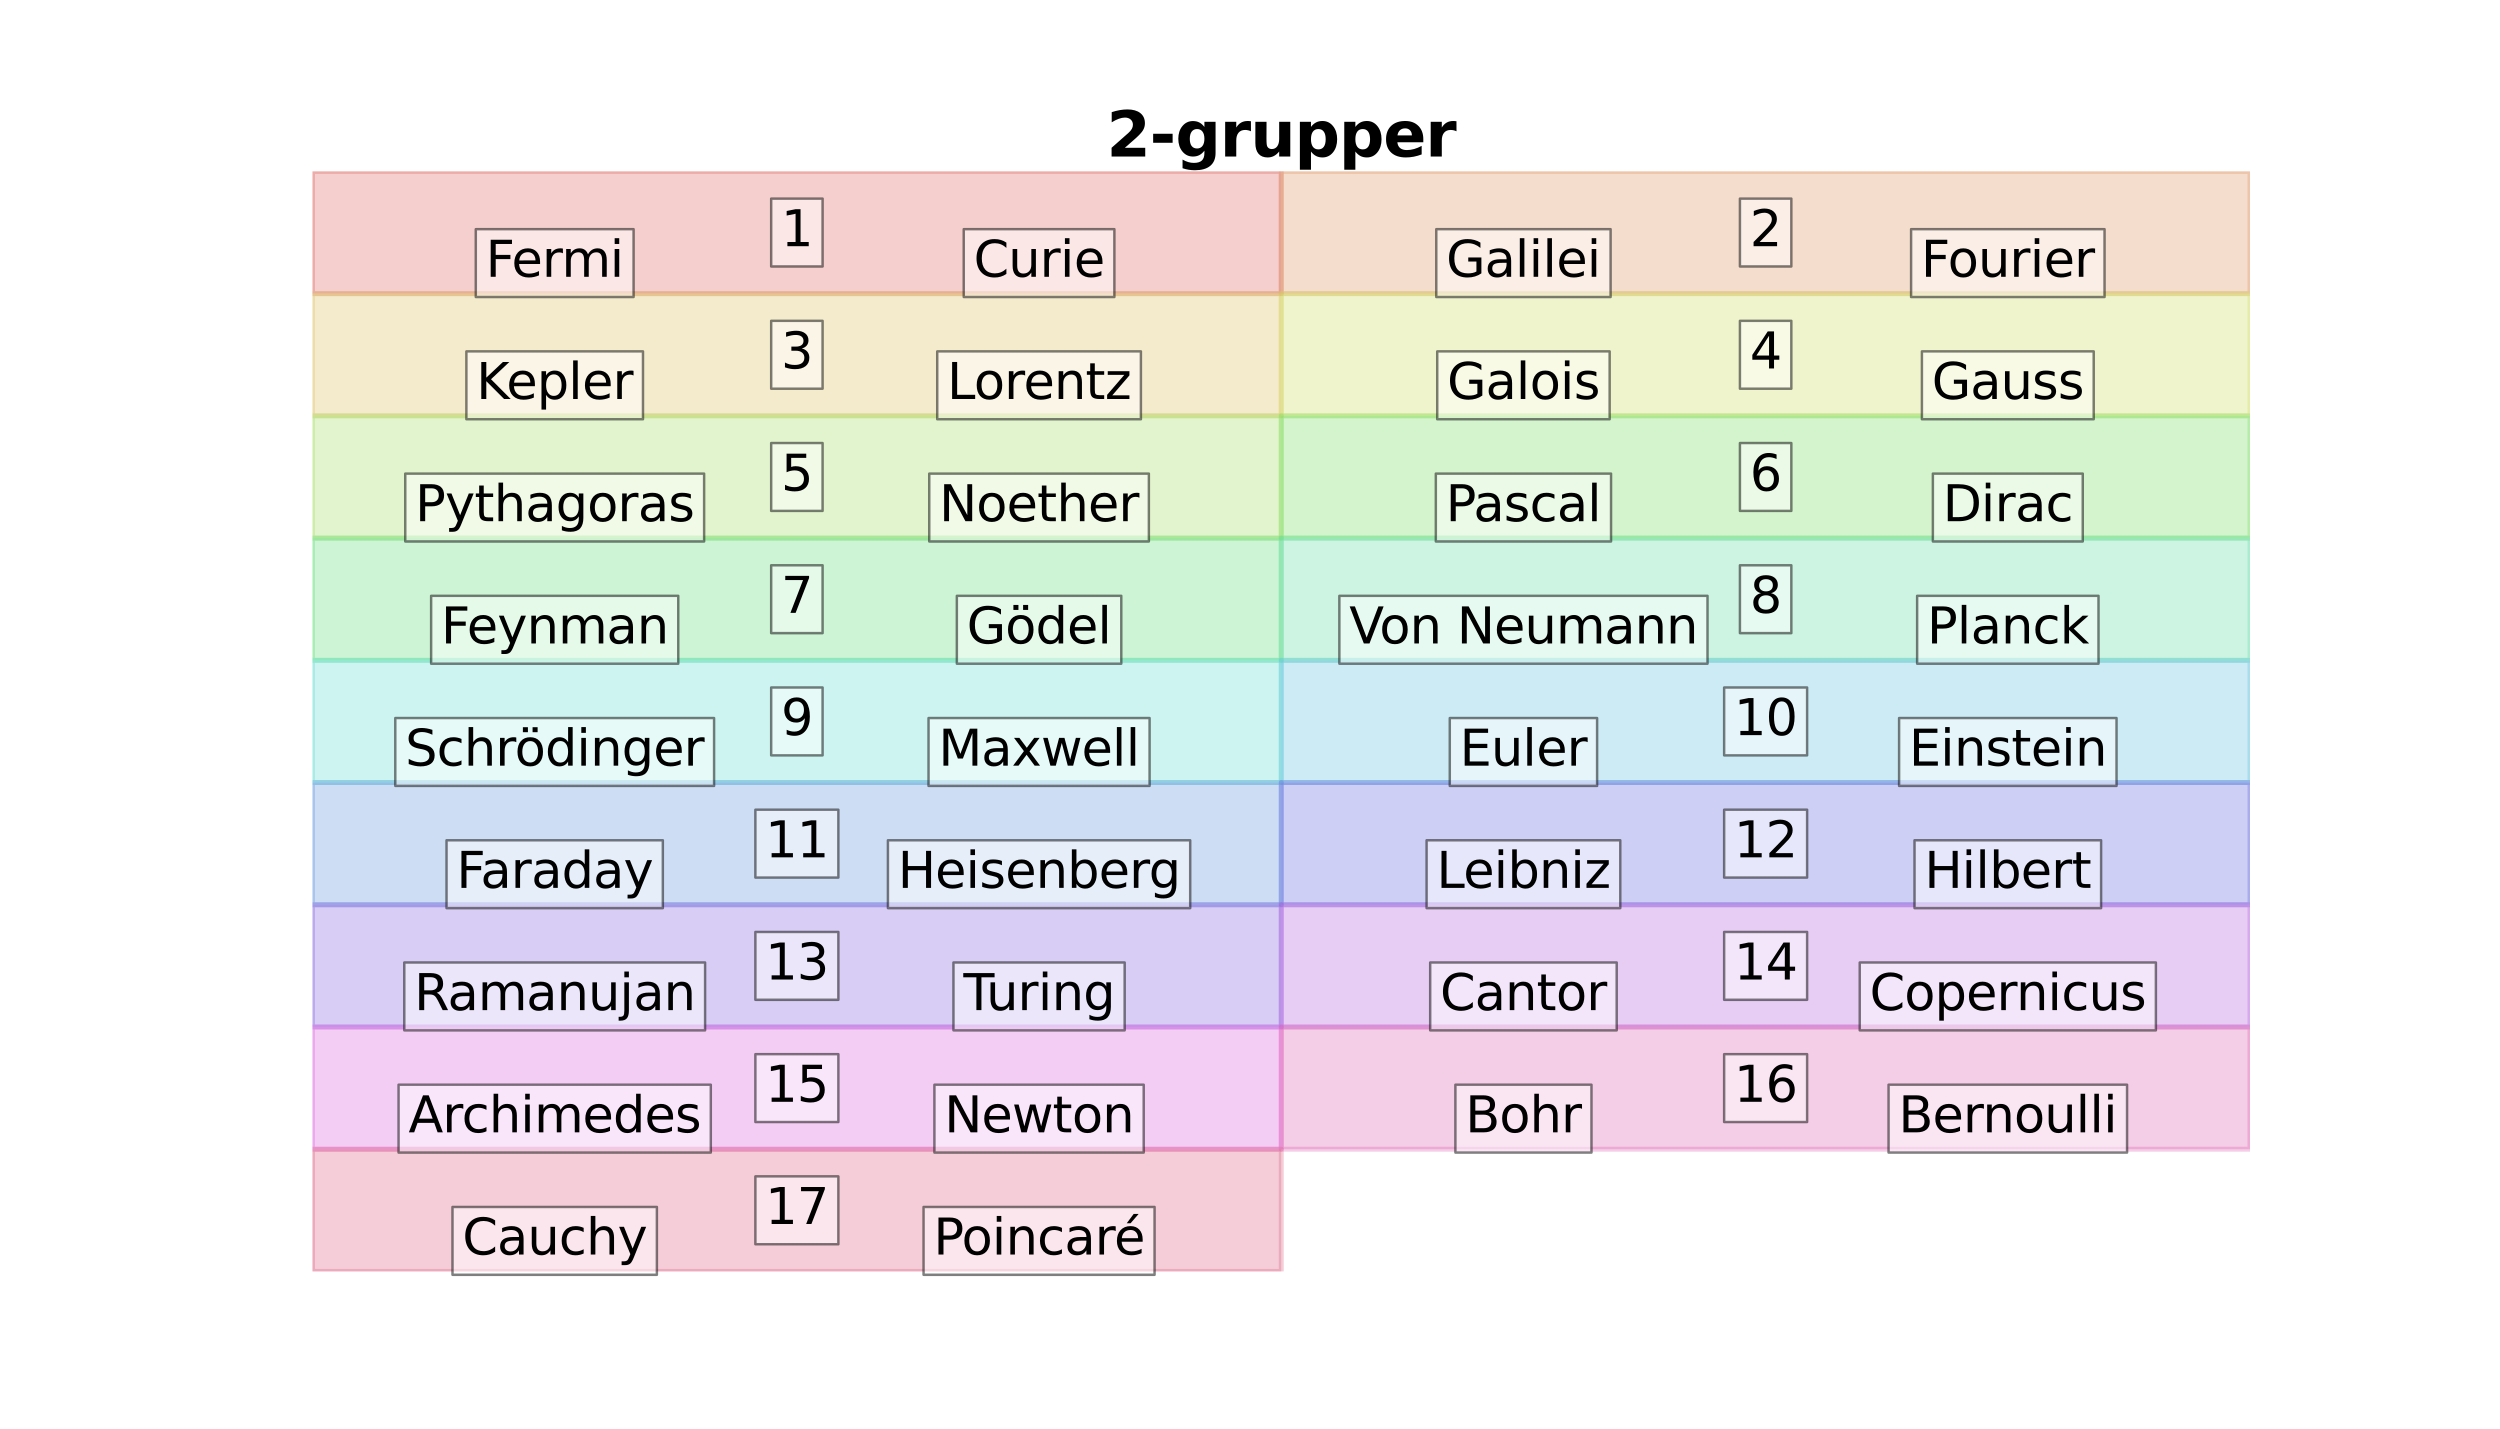 <?xml version="1.0" encoding="utf-8" standalone="no"?>
<!DOCTYPE svg PUBLIC "-//W3C//DTD SVG 1.1//EN"
  "http://www.w3.org/Graphics/SVG/1.1/DTD/svg11.dtd">
<svg xmlns:xlink="http://www.w3.org/1999/xlink" width="1008pt" height="576pt" viewBox="0 0 1008 576" xmlns="http://www.w3.org/2000/svg" version="1.1">
 <defs>
  <style type="text/css">*{stroke-linejoin: round; stroke-linecap: butt}</style>
 </defs>
 <g id="figure_1">
  <g id="patch_1">
   <path d="M 0 576 
L 1008 576 
L 1008 0 
L 0 0 
z
" style="fill: #ffffff"/>
  </g>
  <g id="axes_1">
   <g id="patch_2">
    <path d="M 126 118.4 
L 516.6 118.4 
L 516.6 69.12 
L 126 69.12 
z
" clip-path="url(#p39a112661e)" style="fill: #db5f57; opacity: 0.3; stroke: #db5f57; stroke-width: 2; stroke-linejoin: miter"/>
   </g>
   <g id="patch_3">
    <path d="M 516.6 118.4 
L 907.2 118.4 
L 907.2 69.12 
L 516.6 69.12 
z
" clip-path="url(#p39a112661e)" style="fill: #db8d57; opacity: 0.3; stroke: #db8d57; stroke-width: 2; stroke-linejoin: miter"/>
   </g>
   <g id="patch_4">
    <path d="M 126 167.68 
L 516.6 167.68 
L 516.6 118.4 
L 126 118.4 
z
" clip-path="url(#p39a112661e)" style="fill: #dbbc57; opacity: 0.3; stroke: #dbbc57; stroke-width: 2; stroke-linejoin: miter"/>
   </g>
   <g id="patch_5">
    <path d="M 516.6 167.68 
L 907.2 167.68 
L 907.2 118.4 
L 516.6 118.4 
z
" clip-path="url(#p39a112661e)" style="fill: #ccdb57; opacity: 0.3; stroke: #ccdb57; stroke-width: 2; stroke-linejoin: miter"/>
   </g>
   <g id="patch_6">
    <path d="M 126 216.96 
L 516.6 216.96 
L 516.6 167.68 
L 126 167.68 
z
" clip-path="url(#p39a112661e)" style="fill: #9ddb57; opacity: 0.3; stroke: #9ddb57; stroke-width: 2; stroke-linejoin: miter"/>
   </g>
   <g id="patch_7">
    <path d="M 516.6 216.96 
L 907.2 216.96 
L 907.2 167.68 
L 516.6 167.68 
z
" clip-path="url(#p39a112661e)" style="fill: #6edb57; opacity: 0.3; stroke: #6edb57; stroke-width: 2; stroke-linejoin: miter"/>
   </g>
   <g id="patch_8">
    <path d="M 126 266.24 
L 516.6 266.24 
L 516.6 216.96 
L 126 216.96 
z
" clip-path="url(#p39a112661e)" style="fill: #57db6e; opacity: 0.3; stroke: #57db6e; stroke-width: 2; stroke-linejoin: miter"/>
   </g>
   <g id="patch_9">
    <path d="M 516.6 266.24 
L 907.2 266.24 
L 907.2 216.96 
L 516.6 216.96 
z
" clip-path="url(#p39a112661e)" style="fill: #57db9d; opacity: 0.3; stroke: #57db9d; stroke-width: 2; stroke-linejoin: miter"/>
   </g>
   <g id="patch_10">
    <path d="M 126 315.52 
L 516.6 315.52 
L 516.6 266.24 
L 126 266.24 
z
" clip-path="url(#p39a112661e)" style="fill: #57dbcc; opacity: 0.3; stroke: #57dbcc; stroke-width: 2; stroke-linejoin: miter"/>
   </g>
   <g id="patch_11">
    <path d="M 516.6 315.52 
L 907.2 315.52 
L 907.2 266.24 
L 516.6 266.24 
z
" clip-path="url(#p39a112661e)" style="fill: #57bcdb; opacity: 0.3; stroke: #57bcdb; stroke-width: 2; stroke-linejoin: miter"/>
   </g>
   <g id="patch_12">
    <path d="M 126 364.8 
L 516.6 364.8 
L 516.6 315.52 
L 126 315.52 
z
" clip-path="url(#p39a112661e)" style="fill: #578ddb; opacity: 0.3; stroke: #578ddb; stroke-width: 2; stroke-linejoin: miter"/>
   </g>
   <g id="patch_13">
    <path d="M 516.6 364.8 
L 907.2 364.8 
L 907.2 315.52 
L 516.6 315.52 
z
" clip-path="url(#p39a112661e)" style="fill: #575edb; opacity: 0.3; stroke: #575edb; stroke-width: 2; stroke-linejoin: miter"/>
   </g>
   <g id="patch_14">
    <path d="M 126 414.08 
L 516.6 414.08 
L 516.6 364.8 
L 126 364.8 
z
" clip-path="url(#p39a112661e)" style="fill: #7e57db; opacity: 0.3; stroke: #7e57db; stroke-width: 2; stroke-linejoin: miter"/>
   </g>
   <g id="patch_15">
    <path d="M 516.6 414.08 
L 907.2 414.08 
L 907.2 364.8 
L 516.6 364.8 
z
" clip-path="url(#p39a112661e)" style="fill: #ad57db; opacity: 0.3; stroke: #ad57db; stroke-width: 2; stroke-linejoin: miter"/>
   </g>
   <g id="patch_16">
    <path d="M 126 463.36 
L 516.6 463.36 
L 516.6 414.08 
L 126 414.08 
z
" clip-path="url(#p39a112661e)" style="fill: #db57db; opacity: 0.3; stroke: #db57db; stroke-width: 2; stroke-linejoin: miter"/>
   </g>
   <g id="patch_17">
    <path d="M 516.6 463.36 
L 907.2 463.36 
L 907.2 414.08 
L 516.6 414.08 
z
" clip-path="url(#p39a112661e)" style="fill: #db57ac; opacity: 0.3; stroke: #db57ac; stroke-width: 2; stroke-linejoin: miter"/>
   </g>
   <g id="patch_18">
    <path d="M 126 512.64 
L 516.6 512.64 
L 516.6 463.36 
L 126 463.36 
z
" clip-path="url(#p39a112661e)" style="fill: #db577e; opacity: 0.3; stroke: #db577e; stroke-width: 2; stroke-linejoin: miter"/>
   </g>
   <g id="text_1">
    <g id="patch_19">
     <path d="M 310.938 107.438 
L 331.663 107.438 
L 331.663 80.082 
L 310.938 80.082 
z
" style="fill: #ffffff; opacity: 0.5; stroke: #000000; stroke-linejoin: miter"/>
    </g>
    <!-- 1 -->
    <g transform="translate(314.938 99.279) scale(0.2 -0.2)">
     <defs>
      <path id="DejaVuSans-31" d="M 794 531 
L 1825 531 
L 1825 4091 
L 703 3866 
L 703 4441 
L 1819 4666 
L 2450 4666 
L 2450 531 
L 3481 531 
L 3481 0 
L 794 0 
L 794 531 
z
" transform="scale(0.016)"/>
     </defs>
     <use xlink:href="#DejaVuSans-31"/>
    </g>
   </g>
   <g id="text_2">
    <g id="patch_20">
     <path d="M 191.841 119.758 
L 255.459 119.758 
L 255.459 92.402 
L 191.841 92.402 
z
" style="fill: #ffffff; opacity: 0.5; stroke: #000000; stroke-linejoin: miter"/>
    </g>
    <!-- Fermi -->
    <g transform="translate(195.841 111.599) scale(0.2 -0.2)">
     <defs>
      <path id="DejaVuSans-46" d="M 628 4666 
L 3309 4666 
L 3309 4134 
L 1259 4134 
L 1259 2759 
L 3109 2759 
L 3109 2228 
L 1259 2228 
L 1259 0 
L 628 0 
L 628 4666 
z
" transform="scale(0.016)"/>
      <path id="DejaVuSans-65" d="M 3597 1894 
L 3597 1613 
L 953 1613 
Q 991 1019 1311 708 
Q 1631 397 2203 397 
Q 2534 397 2845 478 
Q 3156 559 3463 722 
L 3463 178 
Q 3153 47 2828 -22 
Q 2503 -91 2169 -91 
Q 1331 -91 842 396 
Q 353 884 353 1716 
Q 353 2575 817 3079 
Q 1281 3584 2069 3584 
Q 2775 3584 3186 3129 
Q 3597 2675 3597 1894 
z
M 3022 2063 
Q 3016 2534 2758 2815 
Q 2500 3097 2075 3097 
Q 1594 3097 1305 2825 
Q 1016 2553 972 2059 
L 3022 2063 
z
" transform="scale(0.016)"/>
      <path id="DejaVuSans-72" d="M 2631 2963 
Q 2534 3019 2420 3045 
Q 2306 3072 2169 3072 
Q 1681 3072 1420 2755 
Q 1159 2438 1159 1844 
L 1159 0 
L 581 0 
L 581 3500 
L 1159 3500 
L 1159 2956 
Q 1341 3275 1631 3429 
Q 1922 3584 2338 3584 
Q 2397 3584 2469 3576 
Q 2541 3569 2628 3553 
L 2631 2963 
z
" transform="scale(0.016)"/>
      <path id="DejaVuSans-6d" d="M 3328 2828 
Q 3544 3216 3844 3400 
Q 4144 3584 4550 3584 
Q 5097 3584 5394 3201 
Q 5691 2819 5691 2113 
L 5691 0 
L 5113 0 
L 5113 2094 
Q 5113 2597 4934 2840 
Q 4756 3084 4391 3084 
Q 3944 3084 3684 2787 
Q 3425 2491 3425 1978 
L 3425 0 
L 2847 0 
L 2847 2094 
Q 2847 2600 2669 2842 
Q 2491 3084 2119 3084 
Q 1678 3084 1418 2786 
Q 1159 2488 1159 1978 
L 1159 0 
L 581 0 
L 581 3500 
L 1159 3500 
L 1159 2956 
Q 1356 3278 1631 3431 
Q 1906 3584 2284 3584 
Q 2666 3584 2933 3390 
Q 3200 3197 3328 2828 
z
" transform="scale(0.016)"/>
      <path id="DejaVuSans-69" d="M 603 3500 
L 1178 3500 
L 1178 0 
L 603 0 
L 603 3500 
z
M 603 4863 
L 1178 4863 
L 1178 4134 
L 603 4134 
L 603 4863 
z
" transform="scale(0.016)"/>
     </defs>
     <use xlink:href="#DejaVuSans-46"/>
     <use xlink:href="#DejaVuSans-65" x="52.02"/>
     <use xlink:href="#DejaVuSans-72" x="113.543"/>
     <use xlink:href="#DejaVuSans-6d" x="152.906"/>
     <use xlink:href="#DejaVuSans-69" x="250.318"/>
    </g>
   </g>
   <g id="text_3">
    <g id="patch_21">
     <path d="M 388.587 119.758 
L 449.312 119.758 
L 449.312 92.402 
L 388.587 92.402 
z
" style="fill: #ffffff; opacity: 0.5; stroke: #000000; stroke-linejoin: miter"/>
    </g>
    <!-- Curie -->
    <g transform="translate(392.587 111.599) scale(0.2 -0.2)">
     <defs>
      <path id="DejaVuSans-43" d="M 4122 4306 
L 4122 3641 
Q 3803 3938 3442 4084 
Q 3081 4231 2675 4231 
Q 1875 4231 1450 3742 
Q 1025 3253 1025 2328 
Q 1025 1406 1450 917 
Q 1875 428 2675 428 
Q 3081 428 3442 575 
Q 3803 722 4122 1019 
L 4122 359 
Q 3791 134 3420 21 
Q 3050 -91 2638 -91 
Q 1578 -91 968 557 
Q 359 1206 359 2328 
Q 359 3453 968 4101 
Q 1578 4750 2638 4750 
Q 3056 4750 3426 4639 
Q 3797 4528 4122 4306 
z
" transform="scale(0.016)"/>
      <path id="DejaVuSans-75" d="M 544 1381 
L 544 3500 
L 1119 3500 
L 1119 1403 
Q 1119 906 1312 657 
Q 1506 409 1894 409 
Q 2359 409 2629 706 
Q 2900 1003 2900 1516 
L 2900 3500 
L 3475 3500 
L 3475 0 
L 2900 0 
L 2900 538 
Q 2691 219 2414 64 
Q 2138 -91 1772 -91 
Q 1169 -91 856 284 
Q 544 659 544 1381 
z
M 1991 3584 
L 1991 3584 
z
" transform="scale(0.016)"/>
     </defs>
     <use xlink:href="#DejaVuSans-43"/>
     <use xlink:href="#DejaVuSans-75" x="69.824"/>
     <use xlink:href="#DejaVuSans-72" x="133.203"/>
     <use xlink:href="#DejaVuSans-69" x="174.316"/>
     <use xlink:href="#DejaVuSans-65" x="202.1"/>
    </g>
   </g>
   <g id="text_4">
    <g id="patch_22">
     <path d="M 701.538 107.438 
L 722.263 107.438 
L 722.263 80.082 
L 701.538 80.082 
z
" style="fill: #ffffff; opacity: 0.5; stroke: #000000; stroke-linejoin: miter"/>
    </g>
    <!-- 2 -->
    <g transform="translate(705.538 99.279) scale(0.2 -0.2)">
     <defs>
      <path id="DejaVuSans-32" d="M 1228 531 
L 3431 531 
L 3431 0 
L 469 0 
L 469 531 
Q 828 903 1448 1529 
Q 2069 2156 2228 2338 
Q 2531 2678 2651 2914 
Q 2772 3150 2772 3378 
Q 2772 3750 2511 3984 
Q 2250 4219 1831 4219 
Q 1534 4219 1204 4116 
Q 875 4013 500 3803 
L 500 4441 
Q 881 4594 1212 4672 
Q 1544 4750 1819 4750 
Q 2544 4750 2975 4387 
Q 3406 4025 3406 3419 
Q 3406 3131 3298 2873 
Q 3191 2616 2906 2266 
Q 2828 2175 2409 1742 
Q 1991 1309 1228 531 
z
" transform="scale(0.016)"/>
     </defs>
     <use xlink:href="#DejaVuSans-32"/>
    </g>
   </g>
   <g id="text_5">
    <g id="patch_23">
     <path d="M 579.108 119.758 
L 649.392 119.758 
L 649.392 92.402 
L 579.108 92.402 
z
" style="fill: #ffffff; opacity: 0.5; stroke: #000000; stroke-linejoin: miter"/>
    </g>
    <!-- Galilei -->
    <g transform="translate(583.108 111.599) scale(0.2 -0.2)">
     <defs>
      <path id="DejaVuSans-47" d="M 3809 666 
L 3809 1919 
L 2778 1919 
L 2778 2438 
L 4434 2438 
L 4434 434 
Q 4069 175 3628 42 
Q 3188 -91 2688 -91 
Q 1594 -91 976 548 
Q 359 1188 359 2328 
Q 359 3472 976 4111 
Q 1594 4750 2688 4750 
Q 3144 4750 3555 4637 
Q 3966 4525 4313 4306 
L 4313 3634 
Q 3963 3931 3569 4081 
Q 3175 4231 2741 4231 
Q 1884 4231 1454 3753 
Q 1025 3275 1025 2328 
Q 1025 1384 1454 906 
Q 1884 428 2741 428 
Q 3075 428 3337 486 
Q 3600 544 3809 666 
z
" transform="scale(0.016)"/>
      <path id="DejaVuSans-61" d="M 2194 1759 
Q 1497 1759 1228 1600 
Q 959 1441 959 1056 
Q 959 750 1161 570 
Q 1363 391 1709 391 
Q 2188 391 2477 730 
Q 2766 1069 2766 1631 
L 2766 1759 
L 2194 1759 
z
M 3341 1997 
L 3341 0 
L 2766 0 
L 2766 531 
Q 2569 213 2275 61 
Q 1981 -91 1556 -91 
Q 1019 -91 701 211 
Q 384 513 384 1019 
Q 384 1609 779 1909 
Q 1175 2209 1959 2209 
L 2766 2209 
L 2766 2266 
Q 2766 2663 2505 2880 
Q 2244 3097 1772 3097 
Q 1472 3097 1187 3025 
Q 903 2953 641 2809 
L 641 3341 
Q 956 3463 1253 3523 
Q 1550 3584 1831 3584 
Q 2591 3584 2966 3190 
Q 3341 2797 3341 1997 
z
" transform="scale(0.016)"/>
      <path id="DejaVuSans-6c" d="M 603 4863 
L 1178 4863 
L 1178 0 
L 603 0 
L 603 4863 
z
" transform="scale(0.016)"/>
     </defs>
     <use xlink:href="#DejaVuSans-47"/>
     <use xlink:href="#DejaVuSans-61" x="77.49"/>
     <use xlink:href="#DejaVuSans-6c" x="138.77"/>
     <use xlink:href="#DejaVuSans-69" x="166.553"/>
     <use xlink:href="#DejaVuSans-6c" x="194.336"/>
     <use xlink:href="#DejaVuSans-65" x="222.119"/>
     <use xlink:href="#DejaVuSans-69" x="283.643"/>
    </g>
   </g>
   <g id="text_6">
    <g id="patch_24">
     <path d="M 770.552 119.758 
L 848.548 119.758 
L 848.548 92.402 
L 770.552 92.402 
z
" style="fill: #ffffff; opacity: 0.5; stroke: #000000; stroke-linejoin: miter"/>
    </g>
    <!-- Fourier -->
    <g transform="translate(774.552 111.599) scale(0.2 -0.2)">
     <defs>
      <path id="DejaVuSans-6f" d="M 1959 3097 
Q 1497 3097 1228 2736 
Q 959 2375 959 1747 
Q 959 1119 1226 758 
Q 1494 397 1959 397 
Q 2419 397 2687 759 
Q 2956 1122 2956 1747 
Q 2956 2369 2687 2733 
Q 2419 3097 1959 3097 
z
M 1959 3584 
Q 2709 3584 3137 3096 
Q 3566 2609 3566 1747 
Q 3566 888 3137 398 
Q 2709 -91 1959 -91 
Q 1206 -91 779 398 
Q 353 888 353 1747 
Q 353 2609 779 3096 
Q 1206 3584 1959 3584 
z
" transform="scale(0.016)"/>
     </defs>
     <use xlink:href="#DejaVuSans-46"/>
     <use xlink:href="#DejaVuSans-6f" x="53.895"/>
     <use xlink:href="#DejaVuSans-75" x="115.076"/>
     <use xlink:href="#DejaVuSans-72" x="178.455"/>
     <use xlink:href="#DejaVuSans-69" x="219.568"/>
     <use xlink:href="#DejaVuSans-65" x="247.352"/>
     <use xlink:href="#DejaVuSans-72" x="308.875"/>
    </g>
   </g>
   <g id="text_7">
    <g id="patch_25">
     <path d="M 310.938 156.718 
L 331.663 156.718 
L 331.663 129.362 
L 310.938 129.362 
z
" style="fill: #ffffff; opacity: 0.5; stroke: #000000; stroke-linejoin: miter"/>
    </g>
    <!-- 3 -->
    <g transform="translate(314.938 148.559) scale(0.2 -0.2)">
     <defs>
      <path id="DejaVuSans-33" d="M 2597 2516 
Q 3050 2419 3304 2112 
Q 3559 1806 3559 1356 
Q 3559 666 3084 287 
Q 2609 -91 1734 -91 
Q 1441 -91 1130 -33 
Q 819 25 488 141 
L 488 750 
Q 750 597 1062 519 
Q 1375 441 1716 441 
Q 2309 441 2620 675 
Q 2931 909 2931 1356 
Q 2931 1769 2642 2001 
Q 2353 2234 1838 2234 
L 1294 2234 
L 1294 2753 
L 1863 2753 
Q 2328 2753 2575 2939 
Q 2822 3125 2822 3475 
Q 2822 3834 2567 4026 
Q 2313 4219 1838 4219 
Q 1578 4219 1281 4162 
Q 984 4106 628 3988 
L 628 4550 
Q 988 4650 1302 4700 
Q 1616 4750 1894 4750 
Q 2613 4750 3031 4423 
Q 3450 4097 3450 3541 
Q 3450 3153 3228 2886 
Q 3006 2619 2597 2516 
z
" transform="scale(0.016)"/>
     </defs>
     <use xlink:href="#DejaVuSans-33"/>
    </g>
   </g>
   <g id="text_8">
    <g id="patch_26">
     <path d="M 188.048 169.038 
L 259.252 169.038 
L 259.252 141.682 
L 188.048 141.682 
z
" style="fill: #ffffff; opacity: 0.5; stroke: #000000; stroke-linejoin: miter"/>
    </g>
    <!-- Kepler -->
    <g transform="translate(192.048 160.879) scale(0.2 -0.2)">
     <defs>
      <path id="DejaVuSans-4b" d="M 628 4666 
L 1259 4666 
L 1259 2694 
L 3353 4666 
L 4166 4666 
L 1850 2491 
L 4331 0 
L 3500 0 
L 1259 2247 
L 1259 0 
L 628 0 
L 628 4666 
z
" transform="scale(0.016)"/>
      <path id="DejaVuSans-70" d="M 1159 525 
L 1159 -1331 
L 581 -1331 
L 581 3500 
L 1159 3500 
L 1159 2969 
Q 1341 3281 1617 3432 
Q 1894 3584 2278 3584 
Q 2916 3584 3314 3078 
Q 3713 2572 3713 1747 
Q 3713 922 3314 415 
Q 2916 -91 2278 -91 
Q 1894 -91 1617 61 
Q 1341 213 1159 525 
z
M 3116 1747 
Q 3116 2381 2855 2742 
Q 2594 3103 2138 3103 
Q 1681 3103 1420 2742 
Q 1159 2381 1159 1747 
Q 1159 1113 1420 752 
Q 1681 391 2138 391 
Q 2594 391 2855 752 
Q 3116 1113 3116 1747 
z
" transform="scale(0.016)"/>
     </defs>
     <use xlink:href="#DejaVuSans-4b"/>
     <use xlink:href="#DejaVuSans-65" x="60.576"/>
     <use xlink:href="#DejaVuSans-70" x="122.1"/>
     <use xlink:href="#DejaVuSans-6c" x="185.576"/>
     <use xlink:href="#DejaVuSans-65" x="213.359"/>
     <use xlink:href="#DejaVuSans-72" x="274.883"/>
    </g>
   </g>
   <g id="text_9">
    <g id="patch_27">
     <path d="M 377.889 169.038 
L 460.011 169.038 
L 460.011 141.682 
L 377.889 141.682 
z
" style="fill: #ffffff; opacity: 0.5; stroke: #000000; stroke-linejoin: miter"/>
    </g>
    <!-- Lorentz -->
    <g transform="translate(381.889 160.879) scale(0.2 -0.2)">
     <defs>
      <path id="DejaVuSans-4c" d="M 628 4666 
L 1259 4666 
L 1259 531 
L 3531 531 
L 3531 0 
L 628 0 
L 628 4666 
z
" transform="scale(0.016)"/>
      <path id="DejaVuSans-6e" d="M 3513 2113 
L 3513 0 
L 2938 0 
L 2938 2094 
Q 2938 2591 2744 2837 
Q 2550 3084 2163 3084 
Q 1697 3084 1428 2787 
Q 1159 2491 1159 1978 
L 1159 0 
L 581 0 
L 581 3500 
L 1159 3500 
L 1159 2956 
Q 1366 3272 1645 3428 
Q 1925 3584 2291 3584 
Q 2894 3584 3203 3211 
Q 3513 2838 3513 2113 
z
" transform="scale(0.016)"/>
      <path id="DejaVuSans-74" d="M 1172 4494 
L 1172 3500 
L 2356 3500 
L 2356 3053 
L 1172 3053 
L 1172 1153 
Q 1172 725 1289 603 
Q 1406 481 1766 481 
L 2356 481 
L 2356 0 
L 1766 0 
Q 1100 0 847 248 
Q 594 497 594 1153 
L 594 3053 
L 172 3053 
L 172 3500 
L 594 3500 
L 594 4494 
L 1172 4494 
z
" transform="scale(0.016)"/>
      <path id="DejaVuSans-7a" d="M 353 3500 
L 3084 3500 
L 3084 2975 
L 922 459 
L 3084 459 
L 3084 0 
L 275 0 
L 275 525 
L 2438 3041 
L 353 3041 
L 353 3500 
z
" transform="scale(0.016)"/>
     </defs>
     <use xlink:href="#DejaVuSans-4c"/>
     <use xlink:href="#DejaVuSans-6f" x="53.963"/>
     <use xlink:href="#DejaVuSans-72" x="115.145"/>
     <use xlink:href="#DejaVuSans-65" x="154.008"/>
     <use xlink:href="#DejaVuSans-6e" x="215.531"/>
     <use xlink:href="#DejaVuSans-74" x="278.91"/>
     <use xlink:href="#DejaVuSans-7a" x="318.119"/>
    </g>
   </g>
   <g id="text_10">
    <g id="patch_28">
     <path d="M 701.538 156.718 
L 722.263 156.718 
L 722.263 129.362 
L 701.538 129.362 
z
" style="fill: #ffffff; opacity: 0.5; stroke: #000000; stroke-linejoin: miter"/>
    </g>
    <!-- 4 -->
    <g transform="translate(705.538 148.559) scale(0.2 -0.2)">
     <defs>
      <path id="DejaVuSans-34" d="M 2419 4116 
L 825 1625 
L 2419 1625 
L 2419 4116 
z
M 2253 4666 
L 3047 4666 
L 3047 1625 
L 3713 1625 
L 3713 1100 
L 3047 1100 
L 3047 0 
L 2419 0 
L 2419 1100 
L 313 1100 
L 313 1709 
L 2253 4666 
z
" transform="scale(0.016)"/>
     </defs>
     <use xlink:href="#DejaVuSans-34"/>
    </g>
   </g>
   <g id="text_11">
    <g id="patch_29">
     <path d="M 579.489 169.038 
L 649.011 169.038 
L 649.011 141.682 
L 579.489 141.682 
z
" style="fill: #ffffff; opacity: 0.5; stroke: #000000; stroke-linejoin: miter"/>
    </g>
    <!-- Galois -->
    <g transform="translate(583.489 160.879) scale(0.2 -0.2)">
     <defs>
      <path id="DejaVuSans-73" d="M 2834 3397 
L 2834 2853 
Q 2591 2978 2328 3040 
Q 2066 3103 1784 3103 
Q 1356 3103 1142 2972 
Q 928 2841 928 2578 
Q 928 2378 1081 2264 
Q 1234 2150 1697 2047 
L 1894 2003 
Q 2506 1872 2764 1633 
Q 3022 1394 3022 966 
Q 3022 478 2636 193 
Q 2250 -91 1575 -91 
Q 1294 -91 989 -36 
Q 684 19 347 128 
L 347 722 
Q 666 556 975 473 
Q 1284 391 1588 391 
Q 1994 391 2212 530 
Q 2431 669 2431 922 
Q 2431 1156 2273 1281 
Q 2116 1406 1581 1522 
L 1381 1569 
Q 847 1681 609 1914 
Q 372 2147 372 2553 
Q 372 3047 722 3315 
Q 1072 3584 1716 3584 
Q 2034 3584 2315 3537 
Q 2597 3491 2834 3397 
z
" transform="scale(0.016)"/>
     </defs>
     <use xlink:href="#DejaVuSans-47"/>
     <use xlink:href="#DejaVuSans-61" x="77.49"/>
     <use xlink:href="#DejaVuSans-6c" x="138.77"/>
     <use xlink:href="#DejaVuSans-6f" x="166.553"/>
     <use xlink:href="#DejaVuSans-69" x="227.734"/>
     <use xlink:href="#DejaVuSans-73" x="255.518"/>
    </g>
   </g>
   <g id="text_12">
    <g id="patch_30">
     <path d="M 774.917 169.038 
L 844.183 169.038 
L 844.183 141.682 
L 774.917 141.682 
z
" style="fill: #ffffff; opacity: 0.5; stroke: #000000; stroke-linejoin: miter"/>
    </g>
    <!-- Gauss -->
    <g transform="translate(778.917 160.879) scale(0.2 -0.2)">
     <use xlink:href="#DejaVuSans-47"/>
     <use xlink:href="#DejaVuSans-61" x="77.49"/>
     <use xlink:href="#DejaVuSans-75" x="138.77"/>
     <use xlink:href="#DejaVuSans-73" x="202.148"/>
     <use xlink:href="#DejaVuSans-73" x="254.248"/>
    </g>
   </g>
   <g id="text_13">
    <g id="patch_31">
     <path d="M 310.938 205.998 
L 331.663 205.998 
L 331.663 178.642 
L 310.938 178.642 
z
" style="fill: #ffffff; opacity: 0.5; stroke: #000000; stroke-linejoin: miter"/>
    </g>
    <!-- 5 -->
    <g transform="translate(314.938 197.839) scale(0.2 -0.2)">
     <defs>
      <path id="DejaVuSans-35" d="M 691 4666 
L 3169 4666 
L 3169 4134 
L 1269 4134 
L 1269 2991 
Q 1406 3038 1543 3061 
Q 1681 3084 1819 3084 
Q 2600 3084 3056 2656 
Q 3513 2228 3513 1497 
Q 3513 744 3044 326 
Q 2575 -91 1722 -91 
Q 1428 -91 1123 -41 
Q 819 9 494 109 
L 494 744 
Q 775 591 1075 516 
Q 1375 441 1709 441 
Q 2250 441 2565 725 
Q 2881 1009 2881 1497 
Q 2881 1984 2565 2268 
Q 2250 2553 1709 2553 
Q 1456 2553 1204 2497 
Q 953 2441 691 2322 
L 691 4666 
z
" transform="scale(0.016)"/>
     </defs>
     <use xlink:href="#DejaVuSans-35"/>
    </g>
   </g>
   <g id="text_14">
    <g id="patch_32">
     <path d="M 163.4 218.318 
L 283.9 218.318 
L 283.9 190.962 
L 163.4 190.962 
z
" style="fill: #ffffff; opacity: 0.5; stroke: #000000; stroke-linejoin: miter"/>
    </g>
    <!-- Pythagoras -->
    <g transform="translate(167.4 210.159) scale(0.2 -0.2)">
     <defs>
      <path id="DejaVuSans-50" d="M 1259 4147 
L 1259 2394 
L 2053 2394 
Q 2494 2394 2734 2622 
Q 2975 2850 2975 3272 
Q 2975 3691 2734 3919 
Q 2494 4147 2053 4147 
L 1259 4147 
z
M 628 4666 
L 2053 4666 
Q 2838 4666 3239 4311 
Q 3641 3956 3641 3272 
Q 3641 2581 3239 2228 
Q 2838 1875 2053 1875 
L 1259 1875 
L 1259 0 
L 628 0 
L 628 4666 
z
" transform="scale(0.016)"/>
      <path id="DejaVuSans-79" d="M 2059 -325 
Q 1816 -950 1584 -1140 
Q 1353 -1331 966 -1331 
L 506 -1331 
L 506 -850 
L 844 -850 
Q 1081 -850 1212 -737 
Q 1344 -625 1503 -206 
L 1606 56 
L 191 3500 
L 800 3500 
L 1894 763 
L 2988 3500 
L 3597 3500 
L 2059 -325 
z
" transform="scale(0.016)"/>
      <path id="DejaVuSans-68" d="M 3513 2113 
L 3513 0 
L 2938 0 
L 2938 2094 
Q 2938 2591 2744 2837 
Q 2550 3084 2163 3084 
Q 1697 3084 1428 2787 
Q 1159 2491 1159 1978 
L 1159 0 
L 581 0 
L 581 4863 
L 1159 4863 
L 1159 2956 
Q 1366 3272 1645 3428 
Q 1925 3584 2291 3584 
Q 2894 3584 3203 3211 
Q 3513 2838 3513 2113 
z
" transform="scale(0.016)"/>
      <path id="DejaVuSans-67" d="M 2906 1791 
Q 2906 2416 2648 2759 
Q 2391 3103 1925 3103 
Q 1463 3103 1205 2759 
Q 947 2416 947 1791 
Q 947 1169 1205 825 
Q 1463 481 1925 481 
Q 2391 481 2648 825 
Q 2906 1169 2906 1791 
z
M 3481 434 
Q 3481 -459 3084 -895 
Q 2688 -1331 1869 -1331 
Q 1566 -1331 1297 -1286 
Q 1028 -1241 775 -1147 
L 775 -588 
Q 1028 -725 1275 -790 
Q 1522 -856 1778 -856 
Q 2344 -856 2625 -561 
Q 2906 -266 2906 331 
L 2906 616 
Q 2728 306 2450 153 
Q 2172 0 1784 0 
Q 1141 0 747 490 
Q 353 981 353 1791 
Q 353 2603 747 3093 
Q 1141 3584 1784 3584 
Q 2172 3584 2450 3431 
Q 2728 3278 2906 2969 
L 2906 3500 
L 3481 3500 
L 3481 434 
z
" transform="scale(0.016)"/>
     </defs>
     <use xlink:href="#DejaVuSans-50"/>
     <use xlink:href="#DejaVuSans-79" x="60.303"/>
     <use xlink:href="#DejaVuSans-74" x="119.482"/>
     <use xlink:href="#DejaVuSans-68" x="158.691"/>
     <use xlink:href="#DejaVuSans-61" x="222.07"/>
     <use xlink:href="#DejaVuSans-67" x="283.35"/>
     <use xlink:href="#DejaVuSans-6f" x="346.826"/>
     <use xlink:href="#DejaVuSans-72" x="408.008"/>
     <use xlink:href="#DejaVuSans-61" x="449.121"/>
     <use xlink:href="#DejaVuSans-73" x="510.4"/>
    </g>
   </g>
   <g id="text_15">
    <g id="patch_33">
     <path d="M 374.675 218.318 
L 463.225 218.318 
L 463.225 190.962 
L 374.675 190.962 
z
" style="fill: #ffffff; opacity: 0.5; stroke: #000000; stroke-linejoin: miter"/>
    </g>
    <!-- Noether -->
    <g transform="translate(378.675 210.159) scale(0.2 -0.2)">
     <defs>
      <path id="DejaVuSans-4e" d="M 628 4666 
L 1478 4666 
L 3547 763 
L 3547 4666 
L 4159 4666 
L 4159 0 
L 3309 0 
L 1241 3903 
L 1241 0 
L 628 0 
L 628 4666 
z
" transform="scale(0.016)"/>
     </defs>
     <use xlink:href="#DejaVuSans-4e"/>
     <use xlink:href="#DejaVuSans-6f" x="74.805"/>
     <use xlink:href="#DejaVuSans-65" x="135.986"/>
     <use xlink:href="#DejaVuSans-74" x="197.51"/>
     <use xlink:href="#DejaVuSans-68" x="236.719"/>
     <use xlink:href="#DejaVuSans-65" x="300.098"/>
     <use xlink:href="#DejaVuSans-72" x="361.621"/>
    </g>
   </g>
   <g id="text_16">
    <g id="patch_34">
     <path d="M 701.538 205.998 
L 722.263 205.998 
L 722.263 178.642 
L 701.538 178.642 
z
" style="fill: #ffffff; opacity: 0.5; stroke: #000000; stroke-linejoin: miter"/>
    </g>
    <!-- 6 -->
    <g transform="translate(705.538 197.839) scale(0.2 -0.2)">
     <defs>
      <path id="DejaVuSans-36" d="M 2113 2584 
Q 1688 2584 1439 2293 
Q 1191 2003 1191 1497 
Q 1191 994 1439 701 
Q 1688 409 2113 409 
Q 2538 409 2786 701 
Q 3034 994 3034 1497 
Q 3034 2003 2786 2293 
Q 2538 2584 2113 2584 
z
M 3366 4563 
L 3366 3988 
Q 3128 4100 2886 4159 
Q 2644 4219 2406 4219 
Q 1781 4219 1451 3797 
Q 1122 3375 1075 2522 
Q 1259 2794 1537 2939 
Q 1816 3084 2150 3084 
Q 2853 3084 3261 2657 
Q 3669 2231 3669 1497 
Q 3669 778 3244 343 
Q 2819 -91 2113 -91 
Q 1303 -91 875 529 
Q 447 1150 447 2328 
Q 447 3434 972 4092 
Q 1497 4750 2381 4750 
Q 2619 4750 2861 4703 
Q 3103 4656 3366 4563 
z
" transform="scale(0.016)"/>
     </defs>
     <use xlink:href="#DejaVuSans-36"/>
    </g>
   </g>
   <g id="text_17">
    <g id="patch_35">
     <path d="M 578.928 218.318 
L 649.572 218.318 
L 649.572 190.962 
L 578.928 190.962 
z
" style="fill: #ffffff; opacity: 0.5; stroke: #000000; stroke-linejoin: miter"/>
    </g>
    <!-- Pascal -->
    <g transform="translate(582.928 210.159) scale(0.2 -0.2)">
     <defs>
      <path id="DejaVuSans-63" d="M 3122 3366 
L 3122 2828 
Q 2878 2963 2633 3030 
Q 2388 3097 2138 3097 
Q 1578 3097 1268 2742 
Q 959 2388 959 1747 
Q 959 1106 1268 751 
Q 1578 397 2138 397 
Q 2388 397 2633 464 
Q 2878 531 3122 666 
L 3122 134 
Q 2881 22 2623 -34 
Q 2366 -91 2075 -91 
Q 1284 -91 818 406 
Q 353 903 353 1747 
Q 353 2603 823 3093 
Q 1294 3584 2113 3584 
Q 2378 3584 2631 3529 
Q 2884 3475 3122 3366 
z
" transform="scale(0.016)"/>
     </defs>
     <use xlink:href="#DejaVuSans-50"/>
     <use xlink:href="#DejaVuSans-61" x="55.803"/>
     <use xlink:href="#DejaVuSans-73" x="117.082"/>
     <use xlink:href="#DejaVuSans-63" x="169.182"/>
     <use xlink:href="#DejaVuSans-61" x="224.162"/>
     <use xlink:href="#DejaVuSans-6c" x="285.441"/>
    </g>
   </g>
   <g id="text_18">
    <g id="patch_36">
     <path d="M 779.334 218.318 
L 839.766 218.318 
L 839.766 190.962 
L 779.334 190.962 
z
" style="fill: #ffffff; opacity: 0.5; stroke: #000000; stroke-linejoin: miter"/>
    </g>
    <!-- Dirac -->
    <g transform="translate(783.334 210.159) scale(0.2 -0.2)">
     <defs>
      <path id="DejaVuSans-44" d="M 1259 4147 
L 1259 519 
L 2022 519 
Q 2988 519 3436 956 
Q 3884 1394 3884 2338 
Q 3884 3275 3436 3711 
Q 2988 4147 2022 4147 
L 1259 4147 
z
M 628 4666 
L 1925 4666 
Q 3281 4666 3915 4102 
Q 4550 3538 4550 2338 
Q 4550 1131 3912 565 
Q 3275 0 1925 0 
L 628 0 
L 628 4666 
z
" transform="scale(0.016)"/>
     </defs>
     <use xlink:href="#DejaVuSans-44"/>
     <use xlink:href="#DejaVuSans-69" x="77.002"/>
     <use xlink:href="#DejaVuSans-72" x="104.785"/>
     <use xlink:href="#DejaVuSans-61" x="145.898"/>
     <use xlink:href="#DejaVuSans-63" x="207.178"/>
    </g>
   </g>
   <g id="text_19">
    <g id="patch_37">
     <path d="M 310.938 255.278 
L 331.663 255.278 
L 331.663 227.922 
L 310.938 227.922 
z
" style="fill: #ffffff; opacity: 0.5; stroke: #000000; stroke-linejoin: miter"/>
    </g>
    <!-- 7 -->
    <g transform="translate(314.938 247.119) scale(0.2 -0.2)">
     <defs>
      <path id="DejaVuSans-37" d="M 525 4666 
L 3525 4666 
L 3525 4397 
L 1831 0 
L 1172 0 
L 2766 4134 
L 525 4134 
L 525 4666 
z
" transform="scale(0.016)"/>
     </defs>
     <use xlink:href="#DejaVuSans-37"/>
    </g>
   </g>
   <g id="text_20">
    <g id="patch_38">
     <path d="M 173.833 267.598 
L 273.467 267.598 
L 273.467 240.242 
L 173.833 240.242 
z
" style="fill: #ffffff; opacity: 0.5; stroke: #000000; stroke-linejoin: miter"/>
    </g>
    <!-- Feynman -->
    <g transform="translate(177.833 259.439) scale(0.2 -0.2)">
     <use xlink:href="#DejaVuSans-46"/>
     <use xlink:href="#DejaVuSans-65" x="52.02"/>
     <use xlink:href="#DejaVuSans-79" x="113.543"/>
     <use xlink:href="#DejaVuSans-6e" x="172.723"/>
     <use xlink:href="#DejaVuSans-6d" x="236.102"/>
     <use xlink:href="#DejaVuSans-61" x="333.514"/>
     <use xlink:href="#DejaVuSans-6e" x="394.793"/>
    </g>
   </g>
   <g id="text_21">
    <g id="patch_39">
     <path d="M 385.803 267.598 
L 452.097 267.598 
L 452.097 240.242 
L 385.803 240.242 
z
" style="fill: #ffffff; opacity: 0.5; stroke: #000000; stroke-linejoin: miter"/>
    </g>
    <!-- Gödel -->
    <g transform="translate(389.803 259.439) scale(0.2 -0.2)">
     <defs>
      <path id="DejaVuSans-f6" d="M 1959 3097 
Q 1497 3097 1228 2736 
Q 959 2375 959 1747 
Q 959 1119 1226 758 
Q 1494 397 1959 397 
Q 2419 397 2687 759 
Q 2956 1122 2956 1747 
Q 2956 2369 2687 2733 
Q 2419 3097 1959 3097 
z
M 1959 3584 
Q 2709 3584 3137 3096 
Q 3566 2609 3566 1747 
Q 3566 888 3137 398 
Q 2709 -91 1959 -91 
Q 1206 -91 779 398 
Q 353 888 353 1747 
Q 353 2609 779 3096 
Q 1206 3584 1959 3584 
z
M 2254 4850 
L 2888 4850 
L 2888 4219 
L 2254 4219 
L 2254 4850 
z
M 1032 4850 
L 1666 4850 
L 1666 4219 
L 1032 4219 
L 1032 4850 
z
" transform="scale(0.016)"/>
      <path id="DejaVuSans-64" d="M 2906 2969 
L 2906 4863 
L 3481 4863 
L 3481 0 
L 2906 0 
L 2906 525 
Q 2725 213 2448 61 
Q 2172 -91 1784 -91 
Q 1150 -91 751 415 
Q 353 922 353 1747 
Q 353 2572 751 3078 
Q 1150 3584 1784 3584 
Q 2172 3584 2448 3432 
Q 2725 3281 2906 2969 
z
M 947 1747 
Q 947 1113 1208 752 
Q 1469 391 1925 391 
Q 2381 391 2643 752 
Q 2906 1113 2906 1747 
Q 2906 2381 2643 2742 
Q 2381 3103 1925 3103 
Q 1469 3103 1208 2742 
Q 947 2381 947 1747 
z
" transform="scale(0.016)"/>
     </defs>
     <use xlink:href="#DejaVuSans-47"/>
     <use xlink:href="#DejaVuSans-f6" x="77.49"/>
     <use xlink:href="#DejaVuSans-64" x="138.672"/>
     <use xlink:href="#DejaVuSans-65" x="202.148"/>
     <use xlink:href="#DejaVuSans-6c" x="263.672"/>
    </g>
   </g>
   <g id="text_22">
    <g id="patch_40">
     <path d="M 701.538 255.278 
L 722.263 255.278 
L 722.263 227.922 
L 701.538 227.922 
z
" style="fill: #ffffff; opacity: 0.5; stroke: #000000; stroke-linejoin: miter"/>
    </g>
    <!-- 8 -->
    <g transform="translate(705.538 247.119) scale(0.2 -0.2)">
     <defs>
      <path id="DejaVuSans-38" d="M 2034 2216 
Q 1584 2216 1326 1975 
Q 1069 1734 1069 1313 
Q 1069 891 1326 650 
Q 1584 409 2034 409 
Q 2484 409 2743 651 
Q 3003 894 3003 1313 
Q 3003 1734 2745 1975 
Q 2488 2216 2034 2216 
z
M 1403 2484 
Q 997 2584 770 2862 
Q 544 3141 544 3541 
Q 544 4100 942 4425 
Q 1341 4750 2034 4750 
Q 2731 4750 3128 4425 
Q 3525 4100 3525 3541 
Q 3525 3141 3298 2862 
Q 3072 2584 2669 2484 
Q 3125 2378 3379 2068 
Q 3634 1759 3634 1313 
Q 3634 634 3220 271 
Q 2806 -91 2034 -91 
Q 1263 -91 848 271 
Q 434 634 434 1313 
Q 434 1759 690 2068 
Q 947 2378 1403 2484 
z
M 1172 3481 
Q 1172 3119 1398 2916 
Q 1625 2713 2034 2713 
Q 2441 2713 2670 2916 
Q 2900 3119 2900 3481 
Q 2900 3844 2670 4047 
Q 2441 4250 2034 4250 
Q 1625 4250 1398 4047 
Q 1172 3844 1172 3481 
z
" transform="scale(0.016)"/>
     </defs>
     <use xlink:href="#DejaVuSans-38"/>
    </g>
   </g>
   <g id="text_23">
    <g id="patch_41">
     <path d="M 540.034 267.598 
L 688.466 267.598 
L 688.466 240.242 
L 540.034 240.242 
z
" style="fill: #ffffff; opacity: 0.5; stroke: #000000; stroke-linejoin: miter"/>
    </g>
    <!-- Von Neumann -->
    <g transform="translate(544.034 259.439) scale(0.2 -0.2)">
     <defs>
      <path id="DejaVuSans-56" d="M 1831 0 
L 50 4666 
L 709 4666 
L 2188 738 
L 3669 4666 
L 4325 4666 
L 2547 0 
L 1831 0 
z
" transform="scale(0.016)"/>
      <path id="DejaVuSans-20" transform="scale(0.016)"/>
     </defs>
     <use xlink:href="#DejaVuSans-56"/>
     <use xlink:href="#DejaVuSans-6f" x="60.658"/>
     <use xlink:href="#DejaVuSans-6e" x="121.84"/>
     <use xlink:href="#DejaVuSans-20" x="185.219"/>
     <use xlink:href="#DejaVuSans-4e" x="217.006"/>
     <use xlink:href="#DejaVuSans-65" x="291.811"/>
     <use xlink:href="#DejaVuSans-75" x="353.334"/>
     <use xlink:href="#DejaVuSans-6d" x="416.713"/>
     <use xlink:href="#DejaVuSans-61" x="514.125"/>
     <use xlink:href="#DejaVuSans-6e" x="575.404"/>
     <use xlink:href="#DejaVuSans-6e" x="638.783"/>
    </g>
   </g>
   <g id="text_24">
    <g id="patch_42">
     <path d="M 772.987 267.598 
L 846.112 267.598 
L 846.112 240.242 
L 772.987 240.242 
z
" style="fill: #ffffff; opacity: 0.5; stroke: #000000; stroke-linejoin: miter"/>
    </g>
    <!-- Planck -->
    <g transform="translate(776.987 259.439) scale(0.2 -0.2)">
     <defs>
      <path id="DejaVuSans-6b" d="M 581 4863 
L 1159 4863 
L 1159 1991 
L 2875 3500 
L 3609 3500 
L 1753 1863 
L 3688 0 
L 2938 0 
L 1159 1709 
L 1159 0 
L 581 0 
L 581 4863 
z
" transform="scale(0.016)"/>
     </defs>
     <use xlink:href="#DejaVuSans-50"/>
     <use xlink:href="#DejaVuSans-6c" x="60.303"/>
     <use xlink:href="#DejaVuSans-61" x="88.086"/>
     <use xlink:href="#DejaVuSans-6e" x="149.365"/>
     <use xlink:href="#DejaVuSans-63" x="212.744"/>
     <use xlink:href="#DejaVuSans-6b" x="267.725"/>
    </g>
   </g>
   <g id="text_25">
    <g id="patch_43">
     <path d="M 310.938 304.558 
L 331.663 304.558 
L 331.663 277.202 
L 310.938 277.202 
z
" style="fill: #ffffff; opacity: 0.5; stroke: #000000; stroke-linejoin: miter"/>
    </g>
    <!-- 9 -->
    <g transform="translate(314.938 296.399) scale(0.2 -0.2)">
     <defs>
      <path id="DejaVuSans-39" d="M 703 97 
L 703 672 
Q 941 559 1184 500 
Q 1428 441 1663 441 
Q 2288 441 2617 861 
Q 2947 1281 2994 2138 
Q 2813 1869 2534 1725 
Q 2256 1581 1919 1581 
Q 1219 1581 811 2004 
Q 403 2428 403 3163 
Q 403 3881 828 4315 
Q 1253 4750 1959 4750 
Q 2769 4750 3195 4129 
Q 3622 3509 3622 2328 
Q 3622 1225 3098 567 
Q 2575 -91 1691 -91 
Q 1453 -91 1209 -44 
Q 966 3 703 97 
z
M 1959 2075 
Q 2384 2075 2632 2365 
Q 2881 2656 2881 3163 
Q 2881 3666 2632 3958 
Q 2384 4250 1959 4250 
Q 1534 4250 1286 3958 
Q 1038 3666 1038 3163 
Q 1038 2656 1286 2365 
Q 1534 2075 1959 2075 
z
" transform="scale(0.016)"/>
     </defs>
     <use xlink:href="#DejaVuSans-39"/>
    </g>
   </g>
   <g id="text_26">
    <g id="patch_44">
     <path d="M 159.384 316.878 
L 287.916 316.878 
L 287.916 289.522 
L 159.384 289.522 
z
" style="fill: #ffffff; opacity: 0.5; stroke: #000000; stroke-linejoin: miter"/>
    </g>
    <!-- Schrödinger -->
    <g transform="translate(163.384 308.719) scale(0.2 -0.2)">
     <defs>
      <path id="DejaVuSans-53" d="M 3425 4513 
L 3425 3897 
Q 3066 4069 2747 4153 
Q 2428 4238 2131 4238 
Q 1616 4238 1336 4038 
Q 1056 3838 1056 3469 
Q 1056 3159 1242 3001 
Q 1428 2844 1947 2747 
L 2328 2669 
Q 3034 2534 3370 2195 
Q 3706 1856 3706 1288 
Q 3706 609 3251 259 
Q 2797 -91 1919 -91 
Q 1588 -91 1214 -16 
Q 841 59 441 206 
L 441 856 
Q 825 641 1194 531 
Q 1563 422 1919 422 
Q 2459 422 2753 634 
Q 3047 847 3047 1241 
Q 3047 1584 2836 1778 
Q 2625 1972 2144 2069 
L 1759 2144 
Q 1053 2284 737 2584 
Q 422 2884 422 3419 
Q 422 4038 858 4394 
Q 1294 4750 2059 4750 
Q 2388 4750 2728 4690 
Q 3069 4631 3425 4513 
z
" transform="scale(0.016)"/>
     </defs>
     <use xlink:href="#DejaVuSans-53"/>
     <use xlink:href="#DejaVuSans-63" x="63.477"/>
     <use xlink:href="#DejaVuSans-68" x="118.457"/>
     <use xlink:href="#DejaVuSans-72" x="181.836"/>
     <use xlink:href="#DejaVuSans-f6" x="220.699"/>
     <use xlink:href="#DejaVuSans-64" x="281.881"/>
     <use xlink:href="#DejaVuSans-69" x="345.357"/>
     <use xlink:href="#DejaVuSans-6e" x="373.141"/>
     <use xlink:href="#DejaVuSans-67" x="436.52"/>
     <use xlink:href="#DejaVuSans-65" x="499.996"/>
     <use xlink:href="#DejaVuSans-72" x="561.52"/>
    </g>
   </g>
   <g id="text_27">
    <g id="patch_45">
     <path d="M 374.387 316.878 
L 463.512 316.878 
L 463.512 289.522 
L 374.387 289.522 
z
" style="fill: #ffffff; opacity: 0.5; stroke: #000000; stroke-linejoin: miter"/>
    </g>
    <!-- Maxwell -->
    <g transform="translate(378.387 308.719) scale(0.2 -0.2)">
     <defs>
      <path id="DejaVuSans-4d" d="M 628 4666 
L 1569 4666 
L 2759 1491 
L 3956 4666 
L 4897 4666 
L 4897 0 
L 4281 0 
L 4281 4097 
L 3078 897 
L 2444 897 
L 1241 4097 
L 1241 0 
L 628 0 
L 628 4666 
z
" transform="scale(0.016)"/>
      <path id="DejaVuSans-78" d="M 3513 3500 
L 2247 1797 
L 3578 0 
L 2900 0 
L 1881 1375 
L 863 0 
L 184 0 
L 1544 1831 
L 300 3500 
L 978 3500 
L 1906 2253 
L 2834 3500 
L 3513 3500 
z
" transform="scale(0.016)"/>
      <path id="DejaVuSans-77" d="M 269 3500 
L 844 3500 
L 1563 769 
L 2278 3500 
L 2956 3500 
L 3675 769 
L 4391 3500 
L 4966 3500 
L 4050 0 
L 3372 0 
L 2619 2869 
L 1863 0 
L 1184 0 
L 269 3500 
z
" transform="scale(0.016)"/>
     </defs>
     <use xlink:href="#DejaVuSans-4d"/>
     <use xlink:href="#DejaVuSans-61" x="86.279"/>
     <use xlink:href="#DejaVuSans-78" x="147.559"/>
     <use xlink:href="#DejaVuSans-77" x="206.738"/>
     <use xlink:href="#DejaVuSans-65" x="288.525"/>
     <use xlink:href="#DejaVuSans-6c" x="350.049"/>
     <use xlink:href="#DejaVuSans-6c" x="377.832"/>
    </g>
   </g>
   <g id="text_28">
    <g id="patch_46">
     <path d="M 695.175 304.558 
L 728.625 304.558 
L 728.625 277.202 
L 695.175 277.202 
z
" style="fill: #ffffff; opacity: 0.5; stroke: #000000; stroke-linejoin: miter"/>
    </g>
    <!-- 10 -->
    <g transform="translate(699.175 296.399) scale(0.2 -0.2)">
     <defs>
      <path id="DejaVuSans-30" d="M 2034 4250 
Q 1547 4250 1301 3770 
Q 1056 3291 1056 2328 
Q 1056 1369 1301 889 
Q 1547 409 2034 409 
Q 2525 409 2770 889 
Q 3016 1369 3016 2328 
Q 3016 3291 2770 3770 
Q 2525 4250 2034 4250 
z
M 2034 4750 
Q 2819 4750 3233 4129 
Q 3647 3509 3647 2328 
Q 3647 1150 3233 529 
Q 2819 -91 2034 -91 
Q 1250 -91 836 529 
Q 422 1150 422 2328 
Q 422 3509 836 4129 
Q 1250 4750 2034 4750 
z
" transform="scale(0.016)"/>
     </defs>
     <use xlink:href="#DejaVuSans-31"/>
     <use xlink:href="#DejaVuSans-30" x="63.623"/>
    </g>
   </g>
   <g id="text_29">
    <g id="patch_47">
     <path d="M 584.552 316.878 
L 643.948 316.878 
L 643.948 289.522 
L 584.552 289.522 
z
" style="fill: #ffffff; opacity: 0.5; stroke: #000000; stroke-linejoin: miter"/>
    </g>
    <!-- Euler -->
    <g transform="translate(588.552 308.719) scale(0.2 -0.2)">
     <defs>
      <path id="DejaVuSans-45" d="M 628 4666 
L 3578 4666 
L 3578 4134 
L 1259 4134 
L 1259 2753 
L 3481 2753 
L 3481 2222 
L 1259 2222 
L 1259 531 
L 3634 531 
L 3634 0 
L 628 0 
L 628 4666 
z
" transform="scale(0.016)"/>
     </defs>
     <use xlink:href="#DejaVuSans-45"/>
     <use xlink:href="#DejaVuSans-75" x="63.184"/>
     <use xlink:href="#DejaVuSans-6c" x="126.562"/>
     <use xlink:href="#DejaVuSans-65" x="154.346"/>
     <use xlink:href="#DejaVuSans-72" x="215.869"/>
    </g>
   </g>
   <g id="text_30">
    <g id="patch_48">
     <path d="M 765.717 316.878 
L 853.383 316.878 
L 853.383 289.522 
L 765.717 289.522 
z
" style="fill: #ffffff; opacity: 0.5; stroke: #000000; stroke-linejoin: miter"/>
    </g>
    <!-- Einstein -->
    <g transform="translate(769.717 308.719) scale(0.2 -0.2)">
     <use xlink:href="#DejaVuSans-45"/>
     <use xlink:href="#DejaVuSans-69" x="63.184"/>
     <use xlink:href="#DejaVuSans-6e" x="90.967"/>
     <use xlink:href="#DejaVuSans-73" x="154.346"/>
     <use xlink:href="#DejaVuSans-74" x="206.445"/>
     <use xlink:href="#DejaVuSans-65" x="245.654"/>
     <use xlink:href="#DejaVuSans-69" x="307.178"/>
     <use xlink:href="#DejaVuSans-6e" x="334.961"/>
    </g>
   </g>
   <g id="text_31">
    <g id="patch_49">
     <path d="M 304.575 353.838 
L 338.025 353.838 
L 338.025 326.482 
L 304.575 326.482 
z
" style="fill: #ffffff; opacity: 0.5; stroke: #000000; stroke-linejoin: miter"/>
    </g>
    <!-- 11 -->
    <g transform="translate(308.575 345.679) scale(0.2 -0.2)">
     <use xlink:href="#DejaVuSans-31"/>
     <use xlink:href="#DejaVuSans-31" x="63.623"/>
    </g>
   </g>
   <g id="text_32">
    <g id="patch_50">
     <path d="M 180.048 366.158 
L 267.252 366.158 
L 267.252 338.802 
L 180.048 338.802 
z
" style="fill: #ffffff; opacity: 0.5; stroke: #000000; stroke-linejoin: miter"/>
    </g>
    <!-- Faraday -->
    <g transform="translate(184.048 357.999) scale(0.2 -0.2)">
     <use xlink:href="#DejaVuSans-46"/>
     <use xlink:href="#DejaVuSans-61" x="48.395"/>
     <use xlink:href="#DejaVuSans-72" x="109.674"/>
     <use xlink:href="#DejaVuSans-61" x="150.787"/>
     <use xlink:href="#DejaVuSans-64" x="212.066"/>
     <use xlink:href="#DejaVuSans-61" x="275.543"/>
     <use xlink:href="#DejaVuSans-79" x="336.822"/>
    </g>
   </g>
   <g id="text_33">
    <g id="patch_51">
     <path d="M 358.012 366.158 
L 479.887 366.158 
L 479.887 338.802 
L 358.012 338.802 
z
" style="fill: #ffffff; opacity: 0.5; stroke: #000000; stroke-linejoin: miter"/>
    </g>
    <!-- Heisenberg -->
    <g transform="translate(362.012 357.999) scale(0.2 -0.2)">
     <defs>
      <path id="DejaVuSans-48" d="M 628 4666 
L 1259 4666 
L 1259 2753 
L 3553 2753 
L 3553 4666 
L 4184 4666 
L 4184 0 
L 3553 0 
L 3553 2222 
L 1259 2222 
L 1259 0 
L 628 0 
L 628 4666 
z
" transform="scale(0.016)"/>
      <path id="DejaVuSans-62" d="M 3116 1747 
Q 3116 2381 2855 2742 
Q 2594 3103 2138 3103 
Q 1681 3103 1420 2742 
Q 1159 2381 1159 1747 
Q 1159 1113 1420 752 
Q 1681 391 2138 391 
Q 2594 391 2855 752 
Q 3116 1113 3116 1747 
z
M 1159 2969 
Q 1341 3281 1617 3432 
Q 1894 3584 2278 3584 
Q 2916 3584 3314 3078 
Q 3713 2572 3713 1747 
Q 3713 922 3314 415 
Q 2916 -91 2278 -91 
Q 1894 -91 1617 61 
Q 1341 213 1159 525 
L 1159 0 
L 581 0 
L 581 4863 
L 1159 4863 
L 1159 2969 
z
" transform="scale(0.016)"/>
     </defs>
     <use xlink:href="#DejaVuSans-48"/>
     <use xlink:href="#DejaVuSans-65" x="75.195"/>
     <use xlink:href="#DejaVuSans-69" x="136.719"/>
     <use xlink:href="#DejaVuSans-73" x="164.502"/>
     <use xlink:href="#DejaVuSans-65" x="216.602"/>
     <use xlink:href="#DejaVuSans-6e" x="278.125"/>
     <use xlink:href="#DejaVuSans-62" x="341.504"/>
     <use xlink:href="#DejaVuSans-65" x="404.98"/>
     <use xlink:href="#DejaVuSans-72" x="466.504"/>
     <use xlink:href="#DejaVuSans-67" x="505.867"/>
    </g>
   </g>
   <g id="text_34">
    <g id="patch_52">
     <path d="M 695.175 353.838 
L 728.625 353.838 
L 728.625 326.482 
L 695.175 326.482 
z
" style="fill: #ffffff; opacity: 0.5; stroke: #000000; stroke-linejoin: miter"/>
    </g>
    <!-- 12 -->
    <g transform="translate(699.175 345.679) scale(0.2 -0.2)">
     <use xlink:href="#DejaVuSans-31"/>
     <use xlink:href="#DejaVuSans-32" x="63.623"/>
    </g>
   </g>
   <g id="text_35">
    <g id="patch_53">
     <path d="M 575.209 366.158 
L 653.291 366.158 
L 653.291 338.802 
L 575.209 338.802 
z
" style="fill: #ffffff; opacity: 0.5; stroke: #000000; stroke-linejoin: miter"/>
    </g>
    <!-- Leibniz -->
    <g transform="translate(579.209 357.999) scale(0.2 -0.2)">
     <use xlink:href="#DejaVuSans-4c"/>
     <use xlink:href="#DejaVuSans-65" x="53.963"/>
     <use xlink:href="#DejaVuSans-69" x="115.486"/>
     <use xlink:href="#DejaVuSans-62" x="143.27"/>
     <use xlink:href="#DejaVuSans-6e" x="206.746"/>
     <use xlink:href="#DejaVuSans-69" x="270.125"/>
     <use xlink:href="#DejaVuSans-7a" x="297.908"/>
    </g>
   </g>
   <g id="text_36">
    <g id="patch_54">
     <path d="M 771.941 366.158 
L 847.159 366.158 
L 847.159 338.802 
L 771.941 338.802 
z
" style="fill: #ffffff; opacity: 0.5; stroke: #000000; stroke-linejoin: miter"/>
    </g>
    <!-- Hilbert -->
    <g transform="translate(775.941 357.999) scale(0.2 -0.2)">
     <use xlink:href="#DejaVuSans-48"/>
     <use xlink:href="#DejaVuSans-69" x="75.195"/>
     <use xlink:href="#DejaVuSans-6c" x="102.979"/>
     <use xlink:href="#DejaVuSans-62" x="130.762"/>
     <use xlink:href="#DejaVuSans-65" x="194.238"/>
     <use xlink:href="#DejaVuSans-72" x="255.762"/>
     <use xlink:href="#DejaVuSans-74" x="296.875"/>
    </g>
   </g>
   <g id="text_37">
    <g id="patch_55">
     <path d="M 304.575 403.118 
L 338.025 403.118 
L 338.025 375.762 
L 304.575 375.762 
z
" style="fill: #ffffff; opacity: 0.5; stroke: #000000; stroke-linejoin: miter"/>
    </g>
    <!-- 13 -->
    <g transform="translate(308.575 394.959) scale(0.2 -0.2)">
     <use xlink:href="#DejaVuSans-31"/>
     <use xlink:href="#DejaVuSans-33" x="63.623"/>
    </g>
   </g>
   <g id="text_38">
    <g id="patch_56">
     <path d="M 163.011 415.438 
L 284.289 415.438 
L 284.289 388.082 
L 163.011 388.082 
z
" style="fill: #ffffff; opacity: 0.5; stroke: #000000; stroke-linejoin: miter"/>
    </g>
    <!-- Ramanujan -->
    <g transform="translate(167.011 407.279) scale(0.2 -0.2)">
     <defs>
      <path id="DejaVuSans-52" d="M 2841 2188 
Q 3044 2119 3236 1894 
Q 3428 1669 3622 1275 
L 4263 0 
L 3584 0 
L 2988 1197 
Q 2756 1666 2539 1819 
Q 2322 1972 1947 1972 
L 1259 1972 
L 1259 0 
L 628 0 
L 628 4666 
L 2053 4666 
Q 2853 4666 3247 4331 
Q 3641 3997 3641 3322 
Q 3641 2881 3436 2590 
Q 3231 2300 2841 2188 
z
M 1259 4147 
L 1259 2491 
L 2053 2491 
Q 2509 2491 2742 2702 
Q 2975 2913 2975 3322 
Q 2975 3731 2742 3939 
Q 2509 4147 2053 4147 
L 1259 4147 
z
" transform="scale(0.016)"/>
      <path id="DejaVuSans-6a" d="M 603 3500 
L 1178 3500 
L 1178 -63 
Q 1178 -731 923 -1031 
Q 669 -1331 103 -1331 
L -116 -1331 
L -116 -844 
L 38 -844 
Q 366 -844 484 -692 
Q 603 -541 603 -63 
L 603 3500 
z
M 603 4863 
L 1178 4863 
L 1178 4134 
L 603 4134 
L 603 4863 
z
" transform="scale(0.016)"/>
     </defs>
     <use xlink:href="#DejaVuSans-52"/>
     <use xlink:href="#DejaVuSans-61" x="67.232"/>
     <use xlink:href="#DejaVuSans-6d" x="128.512"/>
     <use xlink:href="#DejaVuSans-61" x="225.924"/>
     <use xlink:href="#DejaVuSans-6e" x="287.203"/>
     <use xlink:href="#DejaVuSans-75" x="350.582"/>
     <use xlink:href="#DejaVuSans-6a" x="413.961"/>
     <use xlink:href="#DejaVuSans-61" x="441.744"/>
     <use xlink:href="#DejaVuSans-6e" x="503.023"/>
    </g>
   </g>
   <g id="text_39">
    <g id="patch_57">
     <path d="M 384.442 415.438 
L 453.458 415.438 
L 453.458 388.082 
L 384.442 388.082 
z
" style="fill: #ffffff; opacity: 0.5; stroke: #000000; stroke-linejoin: miter"/>
    </g>
    <!-- Turing -->
    <g transform="translate(388.442 407.279) scale(0.2 -0.2)">
     <defs>
      <path id="DejaVuSans-54" d="M -19 4666 
L 3928 4666 
L 3928 4134 
L 2272 4134 
L 2272 0 
L 1638 0 
L 1638 4134 
L -19 4134 
L -19 4666 
z
" transform="scale(0.016)"/>
     </defs>
     <use xlink:href="#DejaVuSans-54"/>
     <use xlink:href="#DejaVuSans-75" x="45.959"/>
     <use xlink:href="#DejaVuSans-72" x="109.338"/>
     <use xlink:href="#DejaVuSans-69" x="150.451"/>
     <use xlink:href="#DejaVuSans-6e" x="178.234"/>
     <use xlink:href="#DejaVuSans-67" x="241.613"/>
    </g>
   </g>
   <g id="text_40">
    <g id="patch_58">
     <path d="M 695.175 403.118 
L 728.625 403.118 
L 728.625 375.762 
L 695.175 375.762 
z
" style="fill: #ffffff; opacity: 0.5; stroke: #000000; stroke-linejoin: miter"/>
    </g>
    <!-- 14 -->
    <g transform="translate(699.175 394.959) scale(0.2 -0.2)">
     <use xlink:href="#DejaVuSans-31"/>
     <use xlink:href="#DejaVuSans-34" x="63.623"/>
    </g>
   </g>
   <g id="text_41">
    <g id="patch_59">
     <path d="M 576.652 415.438 
L 651.848 415.438 
L 651.848 388.082 
L 576.652 388.082 
z
" style="fill: #ffffff; opacity: 0.5; stroke: #000000; stroke-linejoin: miter"/>
    </g>
    <!-- Cantor -->
    <g transform="translate(580.652 407.279) scale(0.2 -0.2)">
     <use xlink:href="#DejaVuSans-43"/>
     <use xlink:href="#DejaVuSans-61" x="69.824"/>
     <use xlink:href="#DejaVuSans-6e" x="131.104"/>
     <use xlink:href="#DejaVuSans-74" x="194.482"/>
     <use xlink:href="#DejaVuSans-6f" x="233.691"/>
     <use xlink:href="#DejaVuSans-72" x="294.873"/>
    </g>
   </g>
   <g id="text_42">
    <g id="patch_60">
     <path d="M 749.85 415.438 
L 869.25 415.438 
L 869.25 388.082 
L 749.85 388.082 
z
" style="fill: #ffffff; opacity: 0.5; stroke: #000000; stroke-linejoin: miter"/>
    </g>
    <!-- Copernicus -->
    <g transform="translate(753.85 407.279) scale(0.2 -0.2)">
     <use xlink:href="#DejaVuSans-43"/>
     <use xlink:href="#DejaVuSans-6f" x="69.824"/>
     <use xlink:href="#DejaVuSans-70" x="131.006"/>
     <use xlink:href="#DejaVuSans-65" x="194.482"/>
     <use xlink:href="#DejaVuSans-72" x="256.006"/>
     <use xlink:href="#DejaVuSans-6e" x="295.369"/>
     <use xlink:href="#DejaVuSans-69" x="358.748"/>
     <use xlink:href="#DejaVuSans-63" x="386.531"/>
     <use xlink:href="#DejaVuSans-75" x="441.512"/>
     <use xlink:href="#DejaVuSans-73" x="504.891"/>
    </g>
   </g>
   <g id="text_43">
    <g id="patch_61">
     <path d="M 304.575 452.398 
L 338.025 452.398 
L 338.025 425.042 
L 304.575 425.042 
z
" style="fill: #ffffff; opacity: 0.5; stroke: #000000; stroke-linejoin: miter"/>
    </g>
    <!-- 15 -->
    <g transform="translate(308.575 444.239) scale(0.2 -0.2)">
     <use xlink:href="#DejaVuSans-31"/>
     <use xlink:href="#DejaVuSans-35" x="63.623"/>
    </g>
   </g>
   <g id="text_44">
    <g id="patch_62">
     <path d="M 160.705 464.718 
L 286.595 464.718 
L 286.595 437.362 
L 160.705 437.362 
z
" style="fill: #ffffff; opacity: 0.5; stroke: #000000; stroke-linejoin: miter"/>
    </g>
    <!-- Archimedes -->
    <g transform="translate(164.705 456.559) scale(0.2 -0.2)">
     <defs>
      <path id="DejaVuSans-41" d="M 2188 4044 
L 1331 1722 
L 3047 1722 
L 2188 4044 
z
M 1831 4666 
L 2547 4666 
L 4325 0 
L 3669 0 
L 3244 1197 
L 1141 1197 
L 716 0 
L 50 0 
L 1831 4666 
z
" transform="scale(0.016)"/>
     </defs>
     <use xlink:href="#DejaVuSans-41"/>
     <use xlink:href="#DejaVuSans-72" x="68.408"/>
     <use xlink:href="#DejaVuSans-63" x="107.271"/>
     <use xlink:href="#DejaVuSans-68" x="162.252"/>
     <use xlink:href="#DejaVuSans-69" x="225.631"/>
     <use xlink:href="#DejaVuSans-6d" x="253.414"/>
     <use xlink:href="#DejaVuSans-65" x="350.826"/>
     <use xlink:href="#DejaVuSans-64" x="412.35"/>
     <use xlink:href="#DejaVuSans-65" x="475.826"/>
     <use xlink:href="#DejaVuSans-73" x="537.35"/>
    </g>
   </g>
   <g id="text_45">
    <g id="patch_63">
     <path d="M 376.761 464.718 
L 461.139 464.718 
L 461.139 437.362 
L 376.761 437.362 
z
" style="fill: #ffffff; opacity: 0.5; stroke: #000000; stroke-linejoin: miter"/>
    </g>
    <!-- Newton -->
    <g transform="translate(380.761 456.559) scale(0.2 -0.2)">
     <use xlink:href="#DejaVuSans-4e"/>
     <use xlink:href="#DejaVuSans-65" x="74.805"/>
     <use xlink:href="#DejaVuSans-77" x="136.328"/>
     <use xlink:href="#DejaVuSans-74" x="218.115"/>
     <use xlink:href="#DejaVuSans-6f" x="257.324"/>
     <use xlink:href="#DejaVuSans-6e" x="318.506"/>
    </g>
   </g>
   <g id="text_46">
    <g id="patch_64">
     <path d="M 695.175 452.398 
L 728.625 452.398 
L 728.625 425.042 
L 695.175 425.042 
z
" style="fill: #ffffff; opacity: 0.5; stroke: #000000; stroke-linejoin: miter"/>
    </g>
    <!-- 16 -->
    <g transform="translate(699.175 444.239) scale(0.2 -0.2)">
     <use xlink:href="#DejaVuSans-31"/>
     <use xlink:href="#DejaVuSans-36" x="63.623"/>
    </g>
   </g>
   <g id="text_47">
    <g id="patch_65">
     <path d="M 586.822 464.718 
L 641.678 464.718 
L 641.678 437.362 
L 586.822 437.362 
z
" style="fill: #ffffff; opacity: 0.5; stroke: #000000; stroke-linejoin: miter"/>
    </g>
    <!-- Bohr -->
    <g transform="translate(590.822 456.559) scale(0.2 -0.2)">
     <defs>
      <path id="DejaVuSans-42" d="M 1259 2228 
L 1259 519 
L 2272 519 
Q 2781 519 3026 730 
Q 3272 941 3272 1375 
Q 3272 1813 3026 2020 
Q 2781 2228 2272 2228 
L 1259 2228 
z
M 1259 4147 
L 1259 2741 
L 2194 2741 
Q 2656 2741 2882 2914 
Q 3109 3088 3109 3444 
Q 3109 3797 2882 3972 
Q 2656 4147 2194 4147 
L 1259 4147 
z
M 628 4666 
L 2241 4666 
Q 2963 4666 3353 4366 
Q 3744 4066 3744 3513 
Q 3744 3084 3544 2831 
Q 3344 2578 2956 2516 
Q 3422 2416 3680 2098 
Q 3938 1781 3938 1306 
Q 3938 681 3513 340 
Q 3088 0 2303 0 
L 628 0 
L 628 4666 
z
" transform="scale(0.016)"/>
     </defs>
     <use xlink:href="#DejaVuSans-42"/>
     <use xlink:href="#DejaVuSans-6f" x="68.604"/>
     <use xlink:href="#DejaVuSans-68" x="129.785"/>
     <use xlink:href="#DejaVuSans-72" x="193.164"/>
    </g>
   </g>
   <g id="text_48">
    <g id="patch_66">
     <path d="M 761.472 464.718 
L 857.628 464.718 
L 857.628 437.362 
L 761.472 437.362 
z
" style="fill: #ffffff; opacity: 0.5; stroke: #000000; stroke-linejoin: miter"/>
    </g>
    <!-- Bernoulli -->
    <g transform="translate(765.472 456.559) scale(0.2 -0.2)">
     <use xlink:href="#DejaVuSans-42"/>
     <use xlink:href="#DejaVuSans-65" x="68.604"/>
     <use xlink:href="#DejaVuSans-72" x="130.127"/>
     <use xlink:href="#DejaVuSans-6e" x="169.49"/>
     <use xlink:href="#DejaVuSans-6f" x="232.869"/>
     <use xlink:href="#DejaVuSans-75" x="294.051"/>
     <use xlink:href="#DejaVuSans-6c" x="357.43"/>
     <use xlink:href="#DejaVuSans-6c" x="385.213"/>
     <use xlink:href="#DejaVuSans-69" x="412.996"/>
    </g>
   </g>
   <g id="text_49">
    <g id="patch_67">
     <path d="M 304.575 501.678 
L 338.025 501.678 
L 338.025 474.322 
L 304.575 474.322 
z
" style="fill: #ffffff; opacity: 0.5; stroke: #000000; stroke-linejoin: miter"/>
    </g>
    <!-- 17 -->
    <g transform="translate(308.575 493.519) scale(0.2 -0.2)">
     <use xlink:href="#DejaVuSans-31"/>
     <use xlink:href="#DejaVuSans-37" x="63.623"/>
    </g>
   </g>
   <g id="text_50">
    <g id="patch_68">
     <path d="M 182.447 513.998 
L 264.853 513.998 
L 264.853 486.642 
L 182.447 486.642 
z
" style="fill: #ffffff; opacity: 0.5; stroke: #000000; stroke-linejoin: miter"/>
    </g>
    <!-- Cauchy -->
    <g transform="translate(186.447 505.839) scale(0.2 -0.2)">
     <use xlink:href="#DejaVuSans-43"/>
     <use xlink:href="#DejaVuSans-61" x="69.824"/>
     <use xlink:href="#DejaVuSans-75" x="131.104"/>
     <use xlink:href="#DejaVuSans-63" x="194.482"/>
     <use xlink:href="#DejaVuSans-68" x="249.463"/>
     <use xlink:href="#DejaVuSans-79" x="312.842"/>
    </g>
   </g>
   <g id="text_51">
    <g id="patch_69">
     <path d="M 372.383 513.998 
L 465.517 513.998 
L 465.517 486.642 
L 372.383 486.642 
z
" style="fill: #ffffff; opacity: 0.5; stroke: #000000; stroke-linejoin: miter"/>
    </g>
    <!-- Poincaré -->
    <g transform="translate(376.383 505.839) scale(0.2 -0.2)">
     <defs>
      <path id="DejaVuSans-e9" d="M 3597 1894 
L 3597 1613 
L 953 1613 
Q 991 1019 1311 708 
Q 1631 397 2203 397 
Q 2534 397 2845 478 
Q 3156 559 3463 722 
L 3463 178 
Q 3153 47 2828 -22 
Q 2503 -91 2169 -91 
Q 1331 -91 842 396 
Q 353 884 353 1716 
Q 353 2575 817 3079 
Q 1281 3584 2069 3584 
Q 2775 3584 3186 3129 
Q 3597 2675 3597 1894 
z
M 3022 2063 
Q 3016 2534 2758 2815 
Q 2500 3097 2075 3097 
Q 1594 3097 1305 2825 
Q 1016 2553 972 2059 
L 3022 2063 
z
M 2466 5119 
L 3088 5119 
L 2070 3944 
L 1591 3944 
L 2466 5119 
z
" transform="scale(0.016)"/>
     </defs>
     <use xlink:href="#DejaVuSans-50"/>
     <use xlink:href="#DejaVuSans-6f" x="56.678"/>
     <use xlink:href="#DejaVuSans-69" x="117.859"/>
     <use xlink:href="#DejaVuSans-6e" x="145.643"/>
     <use xlink:href="#DejaVuSans-63" x="209.021"/>
     <use xlink:href="#DejaVuSans-61" x="264.002"/>
     <use xlink:href="#DejaVuSans-72" x="325.281"/>
     <use xlink:href="#DejaVuSans-e9" x="364.145"/>
    </g>
   </g>
   <g id="text_52">
    <!-- 2-grupper -->
    <g transform="translate(446.168 63.12) scale(0.25 -0.25)">
     <defs>
      <path id="DejaVuSans-Bold-32" d="M 1844 884 
L 3897 884 
L 3897 0 
L 506 0 
L 506 884 
L 2209 2388 
Q 2438 2594 2547 2791 
Q 2656 2988 2656 3200 
Q 2656 3528 2436 3728 
Q 2216 3928 1850 3928 
Q 1569 3928 1234 3808 
Q 900 3688 519 3450 
L 519 4475 
Q 925 4609 1322 4679 
Q 1719 4750 2100 4750 
Q 2938 4750 3402 4381 
Q 3866 4013 3866 3353 
Q 3866 2972 3669 2642 
Q 3472 2313 2841 1759 
L 1844 884 
z
" transform="scale(0.016)"/>
      <path id="DejaVuSans-Bold-2d" d="M 347 2297 
L 2309 2297 
L 2309 1388 
L 347 1388 
L 347 2297 
z
" transform="scale(0.016)"/>
      <path id="DejaVuSans-Bold-67" d="M 2919 594 
Q 2688 288 2409 144 
Q 2131 0 1766 0 
Q 1125 0 706 504 
Q 288 1009 288 1791 
Q 288 2575 706 3076 
Q 1125 3578 1766 3578 
Q 2131 3578 2409 3434 
Q 2688 3291 2919 2981 
L 2919 3500 
L 4044 3500 
L 4044 353 
Q 4044 -491 3511 -936 
Q 2978 -1381 1966 -1381 
Q 1638 -1381 1331 -1331 
Q 1025 -1281 716 -1178 
L 716 -306 
Q 1009 -475 1290 -558 
Q 1572 -641 1856 -641 
Q 2406 -641 2662 -400 
Q 2919 -159 2919 353 
L 2919 594 
z
M 2181 2772 
Q 1834 2772 1640 2515 
Q 1447 2259 1447 1791 
Q 1447 1309 1634 1061 
Q 1822 813 2181 813 
Q 2531 813 2725 1069 
Q 2919 1325 2919 1791 
Q 2919 2259 2725 2515 
Q 2531 2772 2181 2772 
z
" transform="scale(0.016)"/>
      <path id="DejaVuSans-Bold-72" d="M 3138 2547 
Q 2991 2616 2845 2648 
Q 2700 2681 2553 2681 
Q 2122 2681 1889 2404 
Q 1656 2128 1656 1613 
L 1656 0 
L 538 0 
L 538 3500 
L 1656 3500 
L 1656 2925 
Q 1872 3269 2151 3426 
Q 2431 3584 2822 3584 
Q 2878 3584 2943 3579 
Q 3009 3575 3134 3559 
L 3138 2547 
z
" transform="scale(0.016)"/>
      <path id="DejaVuSans-Bold-75" d="M 500 1363 
L 500 3500 
L 1625 3500 
L 1625 3150 
Q 1625 2866 1622 2436 
Q 1619 2006 1619 1863 
Q 1619 1441 1641 1255 
Q 1663 1069 1716 984 
Q 1784 875 1895 815 
Q 2006 756 2150 756 
Q 2500 756 2700 1025 
Q 2900 1294 2900 1772 
L 2900 3500 
L 4019 3500 
L 4019 0 
L 2900 0 
L 2900 506 
Q 2647 200 2364 54 
Q 2081 -91 1741 -91 
Q 1134 -91 817 281 
Q 500 653 500 1363 
z
" transform="scale(0.016)"/>
      <path id="DejaVuSans-Bold-70" d="M 1656 506 
L 1656 -1331 
L 538 -1331 
L 538 3500 
L 1656 3500 
L 1656 2988 
Q 1888 3294 2169 3439 
Q 2450 3584 2816 3584 
Q 3463 3584 3878 3070 
Q 4294 2556 4294 1747 
Q 4294 938 3878 423 
Q 3463 -91 2816 -91 
Q 2450 -91 2169 54 
Q 1888 200 1656 506 
z
M 2400 2772 
Q 2041 2772 1848 2508 
Q 1656 2244 1656 1747 
Q 1656 1250 1848 986 
Q 2041 722 2400 722 
Q 2759 722 2948 984 
Q 3138 1247 3138 1747 
Q 3138 2247 2948 2509 
Q 2759 2772 2400 2772 
z
" transform="scale(0.016)"/>
      <path id="DejaVuSans-Bold-65" d="M 4031 1759 
L 4031 1441 
L 1416 1441 
Q 1456 1047 1700 850 
Q 1944 653 2381 653 
Q 2734 653 3104 758 
Q 3475 863 3866 1075 
L 3866 213 
Q 3469 63 3072 -14 
Q 2675 -91 2278 -91 
Q 1328 -91 801 392 
Q 275 875 275 1747 
Q 275 2603 792 3093 
Q 1309 3584 2216 3584 
Q 3041 3584 3536 3087 
Q 4031 2591 4031 1759 
z
M 2881 2131 
Q 2881 2450 2695 2645 
Q 2509 2841 2209 2841 
Q 1884 2841 1681 2658 
Q 1478 2475 1428 2131 
L 2881 2131 
z
" transform="scale(0.016)"/>
     </defs>
     <use xlink:href="#DejaVuSans-Bold-32"/>
     <use xlink:href="#DejaVuSans-Bold-2d" x="69.58"/>
     <use xlink:href="#DejaVuSans-Bold-67" x="111.084"/>
     <use xlink:href="#DejaVuSans-Bold-72" x="182.666"/>
     <use xlink:href="#DejaVuSans-Bold-75" x="231.982"/>
     <use xlink:href="#DejaVuSans-Bold-70" x="303.174"/>
     <use xlink:href="#DejaVuSans-Bold-70" x="374.756"/>
     <use xlink:href="#DejaVuSans-Bold-65" x="446.338"/>
     <use xlink:href="#DejaVuSans-Bold-72" x="514.16"/>
    </g>
   </g>
  </g>
 </g>
 <defs>
  <clipPath id="p39a112661e">
   <rect x="126" y="69.12" width="781.2" height="443.52"/>
  </clipPath>
 </defs>
</svg>
